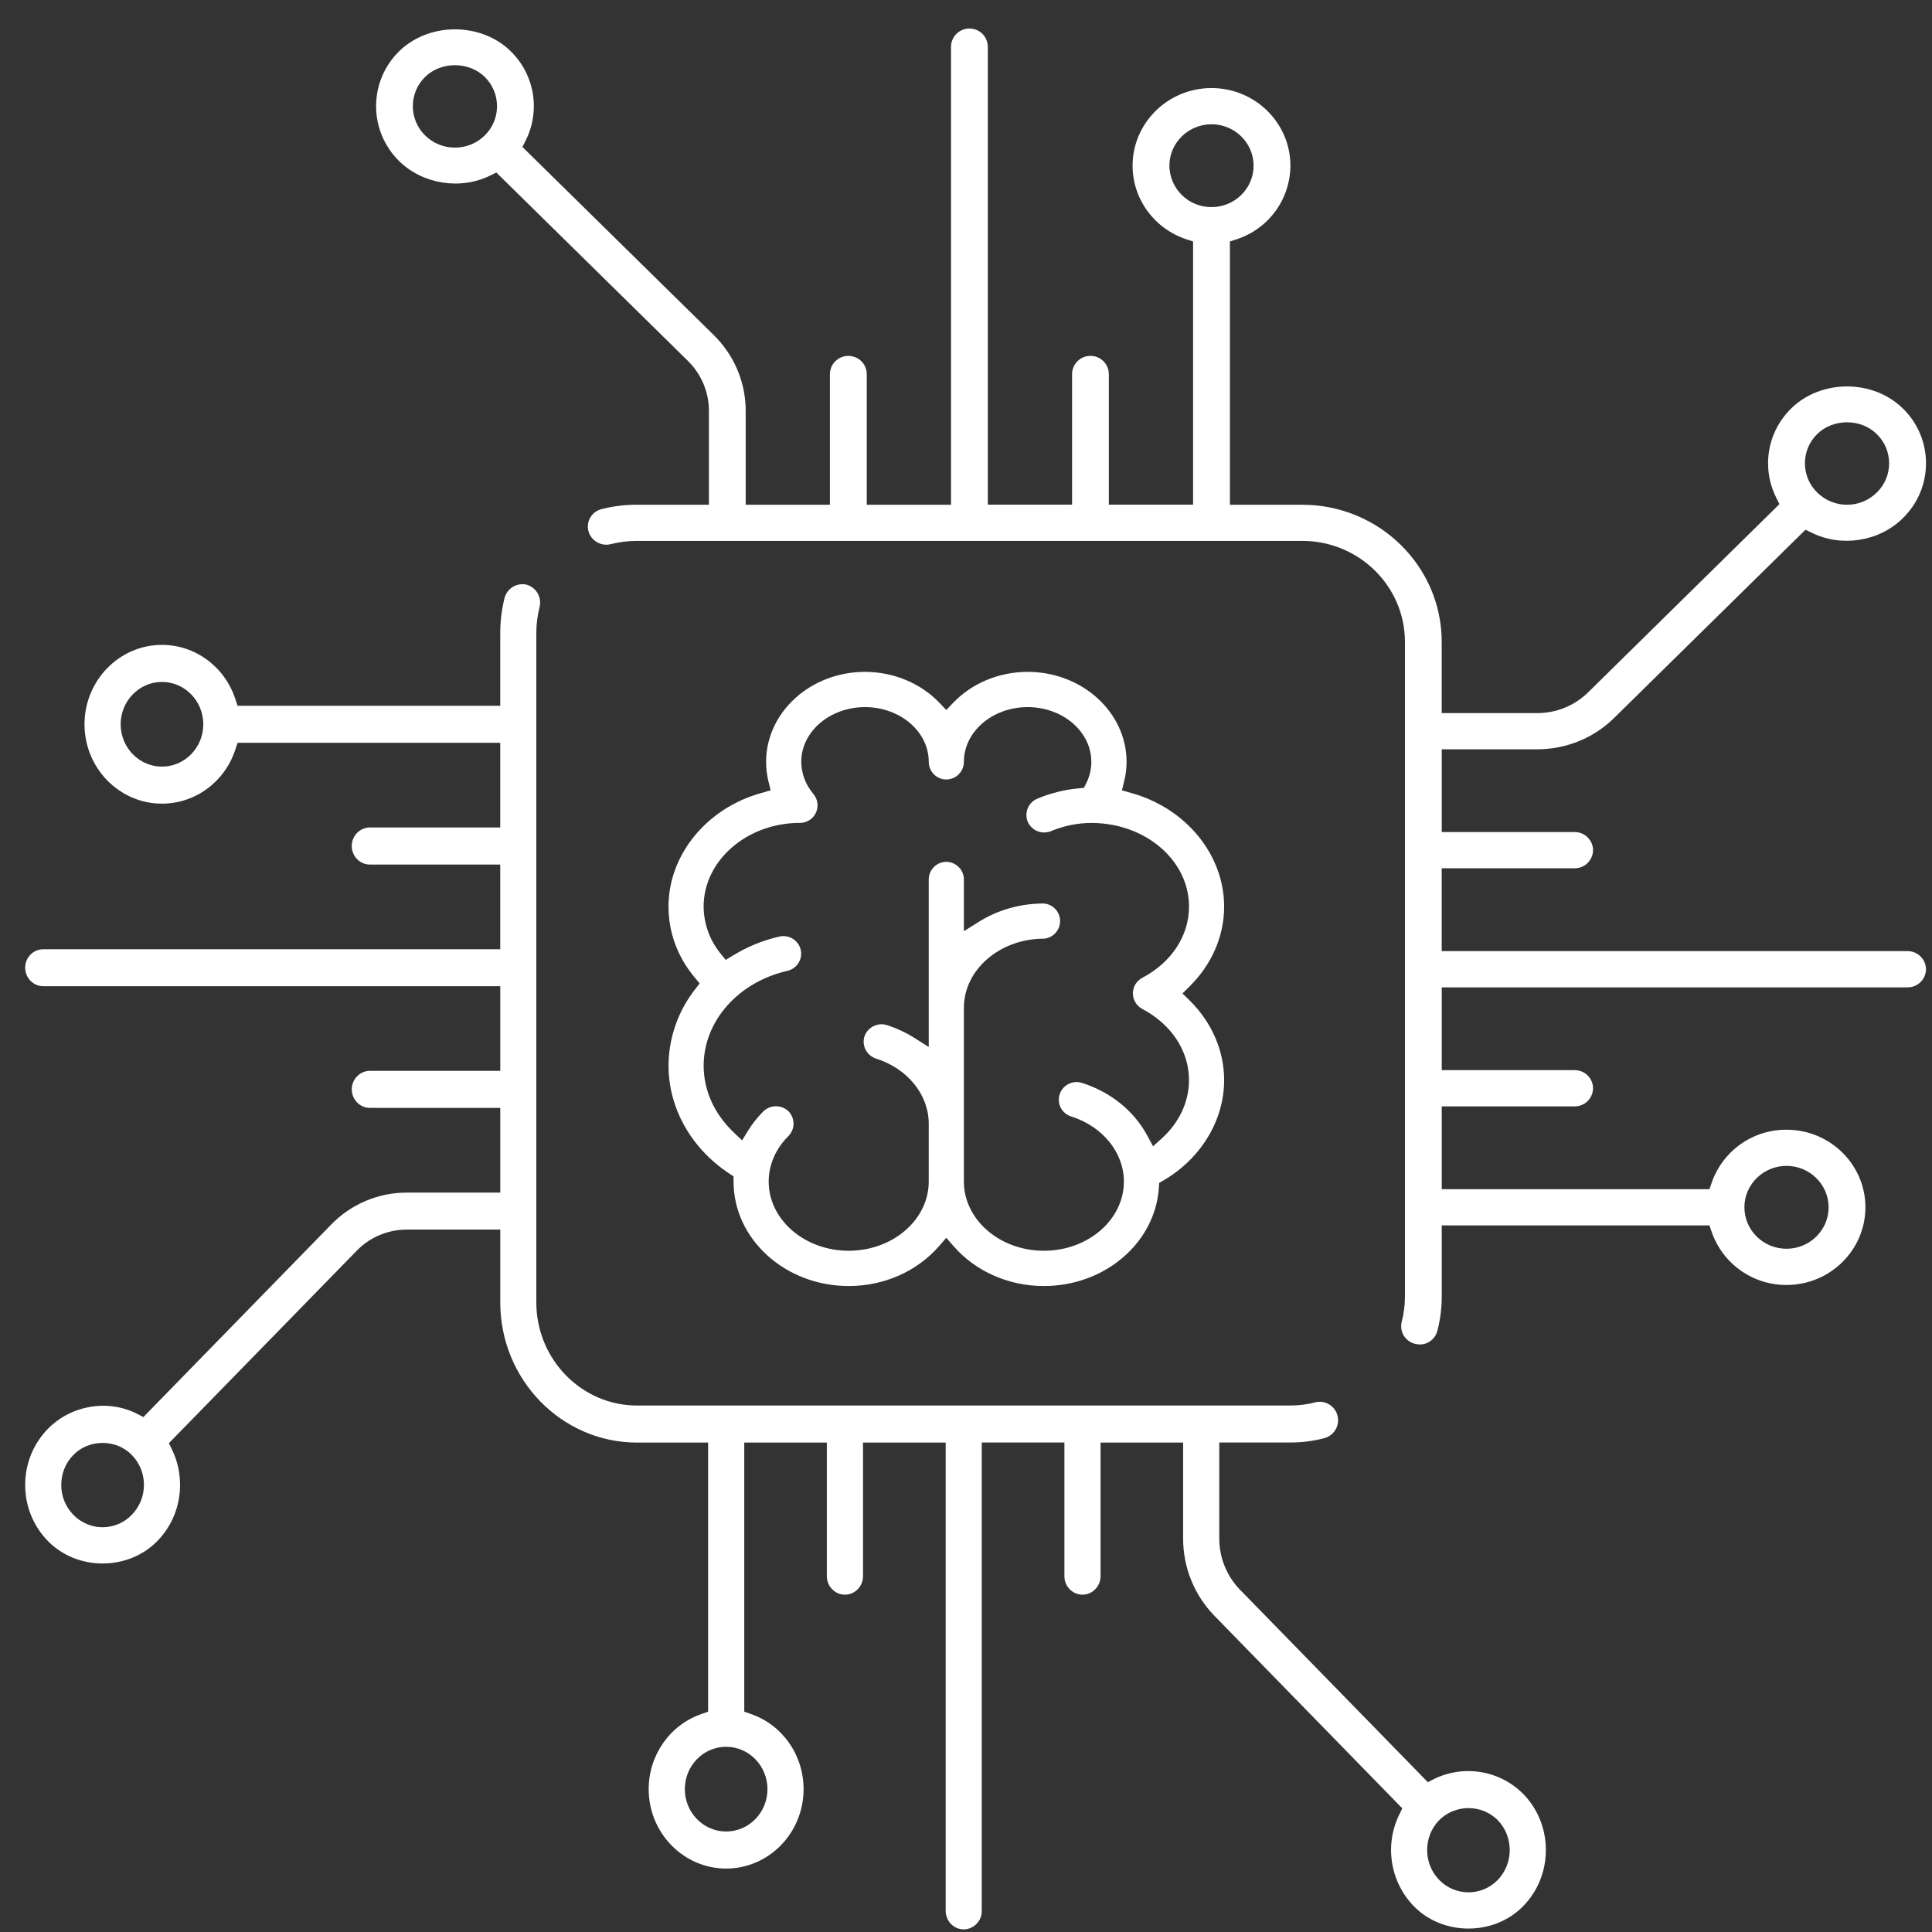 <svg width="62" height="62" viewBox="0 0 62 62" fill="none" xmlns="http://www.w3.org/2000/svg">
<rect x="0" y="0" width="62" height="62" fill="#333333" stroke="none"/>
<g id="Frame">
<g id="Group">
<path id="Vector" fill-rule="evenodd" clip-rule="evenodd" d="M57.331 37.414C58.076 37.414 58.682 38.013 58.682 38.745C58.682 39.477 58.076 40.074 57.331 40.074C56.585 40.074 55.98 39.477 55.98 38.743C55.98 38.013 56.586 37.414 57.331 37.414ZM37.527 5.318C37.527 4.585 38.134 3.988 38.879 3.988C39.623 3.988 40.229 4.585 40.229 5.318C40.229 6.051 39.623 6.646 38.879 6.646C38.524 6.648 38.182 6.51 37.929 6.261C37.675 6.012 37.531 5.673 37.527 5.318ZM15.555 4.348C15.301 4.598 14.958 4.738 14.6 4.737C14.238 4.737 13.9 4.599 13.643 4.347C13.518 4.224 13.418 4.078 13.351 3.917C13.283 3.755 13.248 3.582 13.248 3.407C13.248 3.051 13.388 2.718 13.643 2.468C14.153 1.967 15.046 1.967 15.555 2.468C15.68 2.59 15.78 2.736 15.848 2.898C15.915 3.059 15.95 3.232 15.95 3.408C15.95 3.583 15.915 3.756 15.848 3.917C15.78 4.079 15.68 4.225 15.555 4.348ZM58.317 13.928C58.827 13.428 59.719 13.425 60.227 13.93C60.353 14.052 60.453 14.198 60.521 14.359C60.589 14.52 60.624 14.694 60.624 14.868C60.624 15.044 60.589 15.217 60.521 15.378C60.453 15.54 60.353 15.685 60.227 15.807C59.973 16.058 59.635 16.198 59.272 16.198C58.912 16.198 58.573 16.058 58.317 15.806C58.192 15.684 58.092 15.538 58.024 15.377C57.956 15.215 57.922 15.042 57.922 14.867C57.922 14.514 58.062 14.178 58.317 13.928ZM61.216 30.523H46.266V27.864H50.532C50.688 27.865 50.837 27.805 50.948 27.696C51.058 27.587 51.121 27.439 51.123 27.284C51.122 27.128 51.059 26.98 50.948 26.871C50.837 26.762 50.688 26.701 50.532 26.701H46.267V24.046H49.327C50.262 24.046 51.144 23.686 51.804 23.035L57.94 17L58.146 17.099C59.105 17.57 60.308 17.377 61.064 16.63C61.544 16.16 61.807 15.534 61.807 14.868C61.808 14.54 61.742 14.215 61.615 13.913C61.487 13.61 61.3 13.336 61.064 13.107C60.108 12.168 58.441 12.165 57.482 13.107C57.247 13.336 57.06 13.61 56.932 13.912C56.805 14.214 56.739 14.539 56.739 14.867C56.739 15.255 56.829 15.63 57.004 15.977L57.104 16.178L50.968 22.215C50.531 22.646 49.941 22.886 49.326 22.884H46.266V20.599C46.266 18.172 44.26 16.198 41.791 16.198H39.469V7.75L39.685 7.678C40.185 7.516 40.62 7.201 40.93 6.777C41.24 6.353 41.408 5.842 41.411 5.318C41.411 3.943 40.276 2.826 38.879 2.826C37.483 2.826 36.346 3.943 36.346 5.317C36.346 6.387 37.039 7.336 38.07 7.678L38.287 7.75V16.195H35.584V12.002C35.583 11.847 35.52 11.699 35.409 11.59C35.299 11.481 35.15 11.42 34.994 11.421C34.839 11.42 34.69 11.48 34.579 11.59C34.468 11.699 34.406 11.847 34.404 12.002V16.195H31.7V1.497C31.698 1.341 31.635 1.193 31.525 1.084C31.414 0.975 31.265 0.915 31.109 0.916C30.954 0.915 30.805 0.976 30.694 1.085C30.584 1.194 30.521 1.342 30.519 1.498V16.198H27.815V12.004C27.814 11.848 27.751 11.7 27.641 11.591C27.53 11.482 27.381 11.421 27.225 11.421C27.07 11.421 26.92 11.481 26.809 11.59C26.698 11.699 26.635 11.848 26.633 12.004V16.197H23.93V13.188C23.93 12.268 23.565 11.403 22.904 10.752L16.765 4.716L16.867 4.515C17.103 4.048 17.184 3.518 17.098 3.002C17.012 2.486 16.765 2.011 16.39 1.646C15.438 0.707 13.765 0.707 12.808 1.646C12.574 1.875 12.388 2.149 12.261 2.452C12.134 2.754 12.069 3.079 12.069 3.407C12.069 3.735 12.134 4.06 12.261 4.362C12.388 4.665 12.574 4.939 12.808 5.169C13.559 5.907 14.764 6.106 15.724 5.637L15.929 5.537L22.069 11.575C22.507 12.005 22.75 12.579 22.75 13.188V16.197H20.425C20.049 16.197 19.672 16.244 19.309 16.337C19.234 16.354 19.163 16.387 19.101 16.433C19.039 16.478 18.986 16.535 18.946 16.602C18.907 16.667 18.881 16.74 18.87 16.816C18.859 16.892 18.864 16.97 18.884 17.044C18.963 17.348 19.284 17.541 19.601 17.462C19.871 17.394 20.148 17.359 20.425 17.358H41.791C43.609 17.358 45.086 18.811 45.086 20.599V41.608C45.086 41.88 45.052 42.154 44.982 42.419C44.964 42.493 44.96 42.57 44.971 42.645C44.982 42.721 45.008 42.793 45.047 42.859C45.087 42.924 45.139 42.981 45.2 43.027C45.261 43.072 45.331 43.105 45.405 43.123C45.739 43.215 46.047 43.013 46.127 42.706C46.22 42.353 46.267 41.983 46.267 41.609V39.325H54.858L54.931 39.536C55.104 40.035 55.429 40.466 55.859 40.771C56.289 41.076 56.804 41.239 57.331 41.236C58.727 41.236 59.863 40.118 59.863 38.743C59.863 37.37 58.727 36.254 57.331 36.254C56.804 36.251 56.29 36.413 55.86 36.717C55.429 37.021 55.105 37.452 54.931 37.95L54.858 38.163H46.267V35.505H50.532C50.688 35.505 50.837 35.445 50.948 35.336C51.058 35.227 51.121 35.079 51.123 34.923C51.122 34.768 51.059 34.62 50.948 34.511C50.837 34.401 50.688 34.341 50.532 34.342H46.267V31.686H61.216C61.371 31.686 61.521 31.626 61.631 31.517C61.742 31.409 61.805 31.261 61.807 31.105C61.806 30.95 61.743 30.802 61.632 30.693C61.521 30.584 61.372 30.522 61.216 30.523ZM48.062 60.331C47.941 60.456 47.795 60.556 47.634 60.624C47.473 60.692 47.3 60.727 47.125 60.727C46.95 60.727 46.777 60.692 46.616 60.624C46.455 60.556 46.309 60.456 46.187 60.331C45.937 60.074 45.798 59.729 45.799 59.37C45.799 59.007 45.936 58.666 46.187 58.408C46.437 58.162 46.773 58.024 47.124 58.024C47.475 58.023 47.812 58.161 48.061 58.407C48.578 58.938 48.578 59.8 48.062 60.331ZM24.629 57.416C24.629 58.166 24.033 58.775 23.302 58.775C22.57 58.775 21.977 58.164 21.977 57.414C21.977 56.666 22.57 56.056 23.302 56.056C24.032 56.056 24.629 56.666 24.629 57.416ZM4.229 48.612C4.108 48.738 3.962 48.839 3.801 48.907C3.64 48.975 3.467 49.011 3.292 49.011C3.117 49.011 2.944 48.975 2.783 48.907C2.622 48.839 2.476 48.738 2.354 48.612C2.103 48.356 1.964 48.011 1.966 47.653C1.966 47.288 2.103 46.946 2.356 46.69C2.851 46.178 3.732 46.175 4.231 46.693C4.481 46.949 4.619 47.289 4.619 47.653C4.619 48.014 4.48 48.355 4.229 48.612ZM5.198 24.602C4.468 24.602 3.872 23.992 3.872 23.242C3.872 22.494 4.468 21.884 5.198 21.884C5.929 21.884 6.524 22.494 6.524 23.244C6.524 23.992 5.929 24.602 5.198 24.602ZM48.881 57.568C48.514 57.199 48.041 56.955 47.528 56.87C47.015 56.784 46.488 56.861 46.021 57.09L45.82 57.191L39.796 51.019C39.366 50.577 39.126 49.985 39.128 49.368V46.292H41.407C41.779 46.292 42.147 46.245 42.505 46.151C42.656 46.108 42.784 46.009 42.861 45.874C42.939 45.738 42.961 45.578 42.921 45.426C42.883 45.277 42.787 45.149 42.655 45.069C42.523 44.99 42.364 44.965 42.214 45.001C41.951 45.07 41.68 45.105 41.407 45.105H20.443C18.663 45.105 17.211 43.62 17.211 41.794V20.316C17.211 20.035 17.246 19.758 17.314 19.488C17.353 19.336 17.332 19.175 17.254 19.04C17.176 18.904 17.048 18.805 16.897 18.762C16.747 18.728 16.59 18.753 16.458 18.833C16.326 18.913 16.231 19.041 16.192 19.189C16.1 19.557 16.053 19.935 16.053 20.314V22.649H7.625L7.552 22.433C7.212 21.393 6.265 20.695 5.198 20.695C3.828 20.695 2.712 21.838 2.712 23.244C2.712 24.648 3.828 25.79 5.198 25.79C6.266 25.79 7.212 25.093 7.552 24.055L7.625 23.837H16.053V26.555H11.868C11.549 26.555 11.288 26.823 11.288 27.149C11.288 27.477 11.549 27.744 11.868 27.744H16.053V30.462H1.387C1.232 30.464 1.084 30.527 0.975 30.638C0.867 30.75 0.807 30.899 0.808 31.055C0.808 31.381 1.068 31.648 1.387 31.648H16.054V34.365H11.869C11.55 34.365 11.289 34.632 11.289 34.959C11.289 35.286 11.55 35.553 11.869 35.553H16.054V38.272H13.052C12.599 38.271 12.15 38.363 11.732 38.54C11.314 38.718 10.937 38.978 10.622 39.304L4.602 45.474L4.4 45.371C3.468 44.895 2.282 45.09 1.537 45.853C1.067 46.334 0.808 46.974 0.808 47.654C0.808 48.333 1.066 48.971 1.537 49.453C2.474 50.413 4.108 50.416 5.05 49.453C5.52 48.971 5.778 48.333 5.778 47.654C5.778 47.255 5.692 46.873 5.52 46.52L5.42 46.313L11.441 40.144C11.65 39.927 11.9 39.755 12.177 39.637C12.454 39.52 12.752 39.459 13.052 39.459H16.054V41.795C16.054 44.276 18.024 46.294 20.444 46.294H22.724V54.929L22.512 55.004C21.498 55.353 20.817 56.324 20.817 57.416C20.817 58.821 21.933 59.964 23.303 59.964C24.674 59.964 25.788 58.821 25.788 57.416C25.788 56.322 25.109 55.352 24.096 55.004L23.884 54.929V46.294H26.534V50.581C26.534 50.908 26.795 51.175 27.116 51.175C27.436 51.175 27.695 50.908 27.695 50.581V46.294H30.348V61.322C30.348 61.65 30.608 61.916 30.926 61.916C31.082 61.914 31.23 61.85 31.339 61.739C31.448 61.628 31.508 61.478 31.506 61.322V46.292H34.158V50.581C34.158 50.908 34.418 51.175 34.738 51.175C35.057 51.175 35.318 50.908 35.318 50.581V46.294H37.968V49.37C37.965 50.3 38.328 51.194 38.978 51.859L45.001 58.032L44.901 58.239C44.669 58.716 44.589 59.253 44.673 59.777C44.756 60.301 44.999 60.787 45.368 61.169C46.306 62.132 47.946 62.129 48.882 61.169C49.351 60.688 49.608 60.05 49.608 59.368C49.608 58.688 49.35 58.048 48.882 57.569" fill="white"/>
<path id="Vector_2" fill-rule="evenodd" clip-rule="evenodd" d="M36.82 36.446C36.387 35.644 35.639 35.041 34.714 34.749C34.571 34.706 34.417 34.72 34.284 34.789C34.151 34.858 34.051 34.977 34.005 35.12C33.983 35.19 33.974 35.265 33.98 35.339C33.986 35.413 34.008 35.485 34.042 35.551C34.076 35.617 34.124 35.675 34.181 35.723C34.238 35.77 34.304 35.806 34.375 35.828C35.387 36.148 36.067 36.987 36.067 37.917C36.067 39.142 34.916 40.138 33.5 40.138C32.084 40.138 30.932 39.142 30.932 37.917V32.343C30.932 31.119 32.084 30.123 33.5 30.123C33.642 30.112 33.774 30.047 33.87 29.942C33.966 29.838 34.02 29.701 34.02 29.558C34.02 29.416 33.966 29.279 33.87 29.175C33.774 29.07 33.642 29.006 33.5 28.994C32.744 28.994 32.017 29.2 31.399 29.59L30.932 29.884V28.223C30.932 28.073 30.872 27.929 30.766 27.824C30.66 27.718 30.517 27.658 30.367 27.657C30.218 27.658 30.075 27.718 29.969 27.824C29.864 27.93 29.805 28.073 29.804 28.223V33.599L29.338 33.304C29.06 33.13 28.761 32.991 28.448 32.892C28.305 32.851 28.152 32.867 28.02 32.936C27.889 33.005 27.788 33.122 27.74 33.263C27.697 33.406 27.711 33.56 27.781 33.693C27.851 33.825 27.97 33.925 28.112 33.971C29.123 34.289 29.804 35.129 29.804 36.06V37.916C29.804 39.142 28.652 40.138 27.236 40.138C25.82 40.138 24.668 39.142 24.668 37.916C24.668 37.382 24.893 36.864 25.3 36.459C25.406 36.353 25.465 36.209 25.465 36.06C25.465 35.91 25.407 35.766 25.301 35.66C25.193 35.557 25.05 35.501 24.901 35.501C24.753 35.501 24.61 35.557 24.501 35.66C24.311 35.852 24.145 36.059 24.011 36.276L23.815 36.596L23.543 36.337C22.923 35.749 22.581 34.99 22.581 34.2C22.581 32.77 23.687 31.517 25.271 31.154C25.344 31.138 25.412 31.107 25.472 31.064C25.533 31.021 25.584 30.967 25.622 30.904C25.663 30.841 25.69 30.771 25.702 30.697C25.715 30.624 25.712 30.549 25.695 30.477C25.661 30.332 25.571 30.207 25.445 30.128C25.319 30.049 25.167 30.022 25.021 30.053C24.49 30.173 23.982 30.38 23.518 30.666L23.288 30.805L23.12 30.596C22.775 30.171 22.584 29.64 22.58 29.093C22.58 27.623 23.956 26.419 25.647 26.407C25.789 26.412 25.928 26.365 26.037 26.273C26.14 26.186 26.207 26.065 26.228 25.931C26.249 25.799 26.222 25.662 26.151 25.547L26.095 25.468C25.852 25.183 25.717 24.822 25.713 24.448C25.713 23.48 26.631 22.692 27.758 22.692C28.888 22.692 29.805 23.48 29.805 24.448C29.805 24.761 30.057 25.015 30.367 25.015C30.517 25.014 30.661 24.954 30.767 24.848C30.873 24.741 30.932 24.598 30.932 24.448C30.932 23.48 31.85 22.692 32.977 22.692C34.107 22.692 35.022 23.48 35.022 24.448C35.022 24.683 34.969 24.913 34.861 25.131L34.786 25.282L34.618 25.299C34.158 25.34 33.708 25.453 33.282 25.633C33.145 25.691 33.036 25.802 32.98 25.941C32.924 26.079 32.925 26.235 32.982 26.372C33.042 26.509 33.153 26.617 33.291 26.673C33.429 26.729 33.584 26.729 33.722 26.674C34.139 26.499 34.586 26.409 35.037 26.409C36.781 26.419 38.157 27.623 38.157 29.093C38.157 30.029 37.597 30.884 36.656 31.38C36.566 31.428 36.49 31.5 36.437 31.587C36.384 31.675 36.356 31.776 36.356 31.878C36.356 31.981 36.384 32.082 36.437 32.17C36.49 32.258 36.566 32.329 36.656 32.377C37.596 32.873 38.156 33.728 38.156 34.664C38.156 35.355 37.849 36.014 37.292 36.525L37.003 36.786L36.82 36.446ZM37.199 37.961L37.339 37.88C38.539 37.181 39.284 35.95 39.284 34.666C39.284 33.717 38.888 32.804 38.167 32.096L37.947 31.881L38.167 31.663C38.887 30.954 39.284 30.043 39.284 29.093C39.284 27.427 38.053 25.927 36.289 25.444L36.004 25.363L36.074 25.076C36.126 24.872 36.153 24.662 36.153 24.451C36.153 22.858 34.728 21.561 32.979 21.561C32.064 21.561 31.191 21.924 30.587 22.555L30.367 22.785L30.149 22.555C29.545 21.924 28.673 21.561 27.759 21.561C26.009 21.561 24.585 22.858 24.585 24.451C24.585 24.654 24.61 24.866 24.661 25.078L24.731 25.363L24.446 25.444C22.683 25.927 21.453 27.428 21.453 29.093C21.453 29.925 21.745 30.713 22.295 31.37L22.452 31.558L22.304 31.752C21.757 32.451 21.457 33.313 21.454 34.202C21.454 35.562 22.182 36.855 23.404 37.661L23.54 37.752V37.916C23.54 39.766 25.198 41.27 27.236 41.27C28.372 41.27 29.429 40.801 30.139 39.986L30.367 39.722L30.597 39.986C31.307 40.801 32.365 41.27 33.501 41.27C35.451 41.27 37.071 39.886 37.189 38.121L37.199 37.961Z" fill="white"/>
</g>
</g>
</svg>
